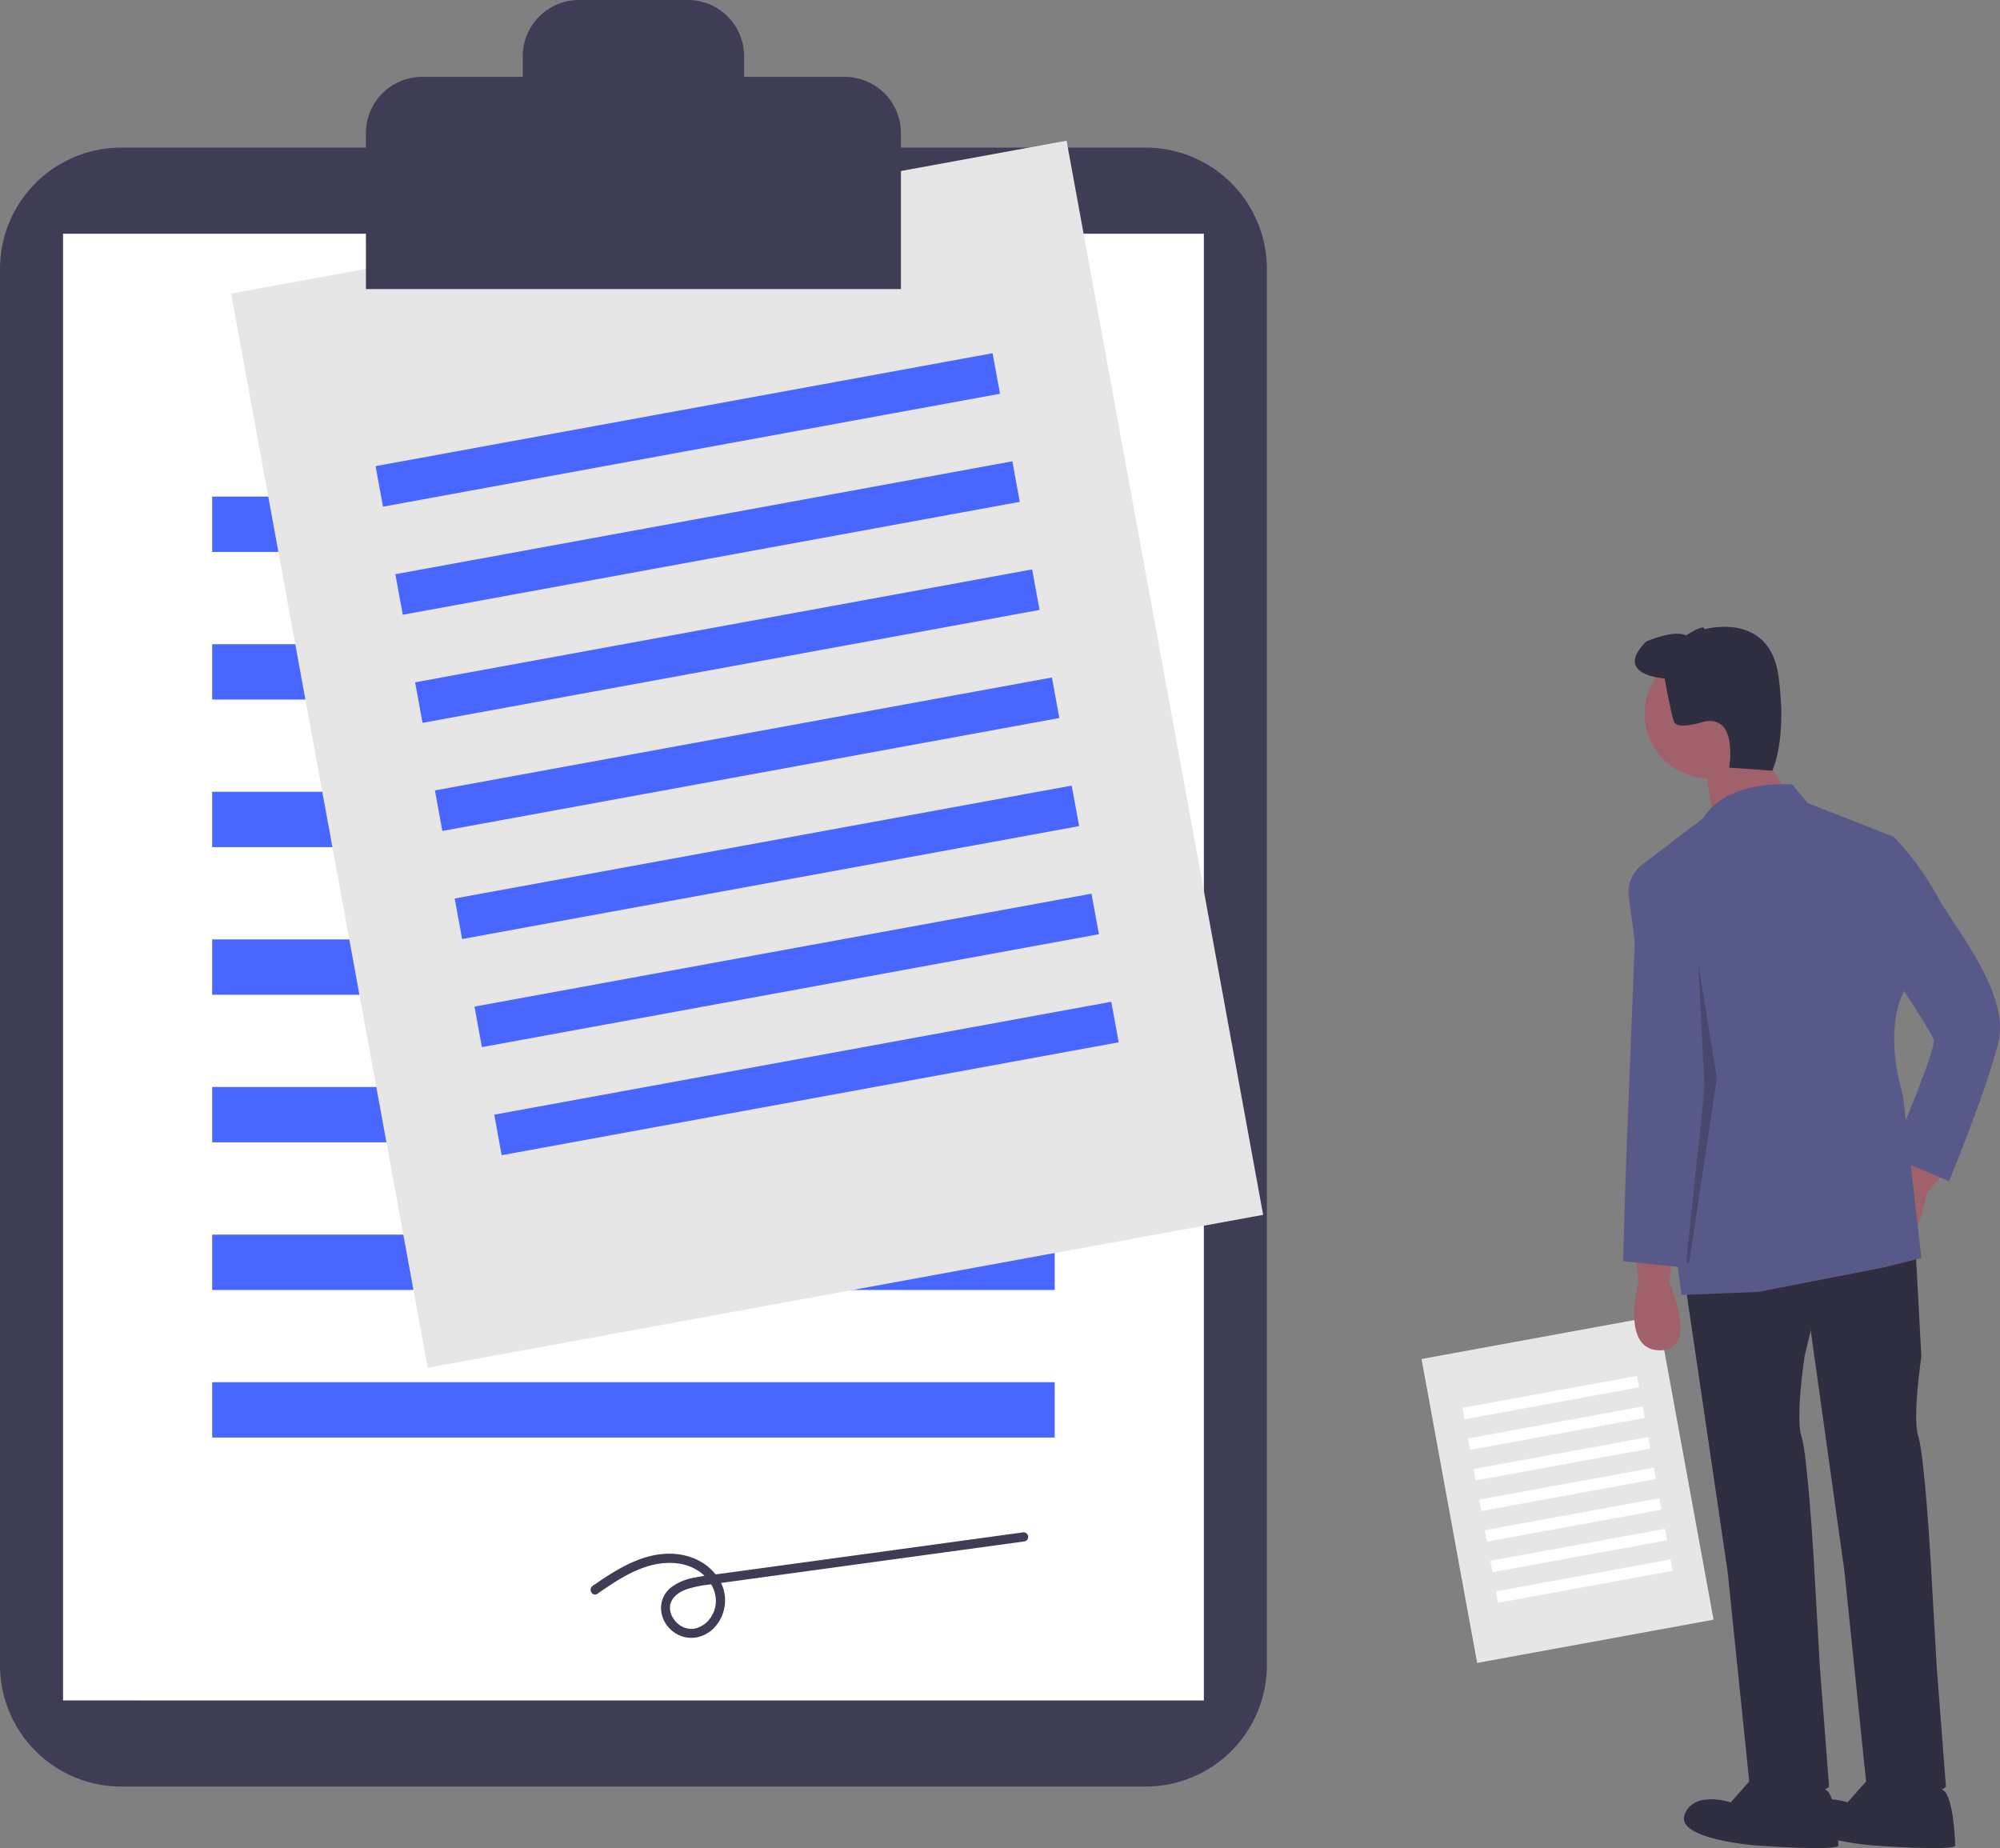 <svg data-name="Layer 1" xmlns="http://www.w3.org/2000/svg" width="790.523" height="730.492" viewBox="0 0 790.523 730.492"><rect x="0" y="0" width="790.523" height="730.492" fill="#808080" stroke="none"/><path d="M47.913 58.34A47.968 47.968 0 000 106.253v551.99a47.968 47.968 0 0047.913 47.913h404.925a47.968 47.968 0 0047.913-47.913v-551.99a47.968 47.968 0 00-47.913-47.913z" fill="#3f3d56"/><path fill="#fff" d="M24.916 92.371h450.919v579.753H24.916z"/><path fill="#4967ff" d="M83.864 196.289h333.024v21.877H83.864zm0 58.34h333.024v21.877H83.864zm0 58.34h333.024v21.877H83.864zm0 58.34h333.024v21.877H83.864zm0 58.34h333.024v21.877H83.864zm0 58.34h333.024v21.877H83.864zm0 58.34h333.024v21.877H83.864z"/><path fill="#e6e6e6" d="M91.351 116.042L421.575 55.61l77.698 424.573-330.224 60.432z"/><path fill="#4967ff" d="M148.448 184.246l243.884-44.632 2.932 16.022-243.884 44.632zm7.819 42.724l243.884-44.632 2.932 16.022L159.2 242.992zm7.817 42.724l243.885-44.632 2.932 16.022-243.884 44.632zm7.82 42.725l243.884-44.632 2.932 16.022-243.884 44.632zm7.816 42.723l243.883-44.63 2.932 16.021-243.883 44.631zm7.82 42.726l243.885-44.632 2.932 16.022-243.884 44.632zm7.82 42.724l243.884-44.632 2.932 16.022-243.884 44.632z"/><path fill="#e6e6e6" d="M561.874 537.161l93.438-17.1 21.985 120.136-93.438 17.1z"/><path fill="#fff" d="M578.03 556.46l69.008-12.629.83 4.534-69.009 12.629zm2.213 12.089l69.008-12.629.83 4.534-69.009 12.628zm2.212 12.089l69.008-12.629.83 4.534-69.009 12.629zm2.212 12.089l69.008-12.629.83 4.534-69.009 12.629zm2.213 12.089l69.008-12.629.83 4.534-69.009 12.628zm2.212 12.089l69.008-12.629.83 4.534-69.009 12.629zm2.212 12.089l69.008-12.629.83 4.534-69.009 12.629z"/><path d="M333.866 30.385H294.13v-8.134A22.25 22.25 0 00271.88 0h-43.01a22.25 22.25 0 00-22.25 22.25v8.135h-39.736a22.25 22.25 0 00-22.25 22.251v61.613h211.481V52.636a22.25 22.25 0 00-22.25-22.25zm-97.754 599.58c6.57-4.496 13.322-9.172 21.123-11.216 7.119-1.865 15.292-1.371 20.922 3.84 4.544 4.207 6.462 10.672 3.096 16.205a10.298 10.298 0 01-6.823 4.964 8.219 8.219 0 01-7.388-2.886c-1.766-1.95-2.822-4.833-1.884-7.404.987-2.704 3.625-4.357 6.216-5.28a46.004 46.004 0 019.27-1.915l12.893-1.765 52.769-7.224 58.765-8.045a1.836 1.836 0 001.273-2.242 1.87 1.87 0 00-2.242-1.273L287.17 621.73c-4.23.579-8.519.994-12.704 1.844a21.363 21.363 0 00-9.122 3.79c-5.602 4.434-5.202 12.278-.047 16.917 5.218 4.697 12.784 3.888 17.363-1.3a15.743 15.743 0 001.194-19.29c-4.999-7.537-14.107-10.433-22.81-9.364-10.066 1.236-18.599 6.894-26.774 12.488-1.924 1.318-.103 4.479 1.84 3.149z" fill="#3f3d56"/><path d="M646.406 494.837l1.216 12.154s-7.293 26.739 8.508 26.739 3.646-26.74 3.646-26.74l1.215-9.723zm110.396-40.493l-5.577 10.867s-20.64 18.498-7.37 27.075 17.578-20.477 17.578-20.477l6.298-7.507z" fill="#a0616a"/><path d="M665.853 505.775l17.016 115.465 8.508 82.648s7.292 18.231 31.6 2.43l-3.646-47.4-2.43-42.54s-2.432-41.324-4.862-48.617 1.215-31.6 1.215-31.6l9.723-40.11z" fill="#2f2e41"/><path d="M693.807 701.457l-9.723 10.939s-14.585-4.862-18.231 4.861 27.954 12.154 27.954 12.154 32.817 2.431 32.817 0-.88-21.021-5.302-22.057-27.515-5.897-27.515-5.897zm18.232-201.759l17.015 121.542 8.508 82.648s7.293 18.231 31.601 2.43l-3.646-47.4-2.431-42.54s-2.43-41.324-4.862-48.617 1.216-31.6 1.216-31.6l-2.431-44.97z" fill="#2f2e41"/><path d="M739.993 701.457l-9.723 10.939s-14.585-4.862-18.231 4.861 27.954 12.154 27.954 12.154 32.816 2.431 32.816 0-.879-21.021-5.301-22.057-27.515-5.897-27.515-5.897z" fill="#2f2e41"/><circle cx="675.576" cy="282.139" r="25.524" fill="#a0616a"/><path fill="#a0616a" d="M694.415 293.685l10.939 18.232-27.955 12.154-3.646-21.878 20.662-8.508z"/><path d="M708.392 310.094s-25.523-2.431-35.247 13.37l-23.99 18.231a13.829 13.829 0 00-5.341 12.825l20.823 157.332 30.386-1.215 49.832-9.723 14.585-3.647-7.293-64.417s-8.508-25.523 1.216-42.54l-4.862-59.554-34.032-13.37z" fill="#575a89"/><path d="M651.268 346.556l-1.823-3.039s-2.431 0-2.431 4.862-4.254 109.995-4.254 109.995l-1.215 40.109 23.092 2.43 8.508-75.355-3.646-49.832zm80.217-18.231l17.016 2.43a112.95 112.95 0 0117.016 23.093c7.292 13.37 29.17 38.894 24.308 58.34s-19.447 54.694-19.447 54.694l-23.092-9.723s18.23-42.54 17.015-46.186-15.8-25.524-15.8-25.524z" fill="#575a89"/><path d="M657.953 268.162s-20.662-1.216-7.293-14.585c0 0 10.939-4.862 15.8-2.431 0 0 7.293-4.862 7.293-2.43 0 0 25.524-7.293 29.17 18.23s-2.43 37.678-2.43 37.678l-17.017-1.215s3.647-20.662-9.723-18.231c0 0-10.939 3.646-12.154 0s-3.646-17.016-3.646-17.016z" fill="#2f2e41"/><path opacity=".2" d="M667.676 499.09l10.939-72.924-7.293-44.971 2.431 48.914-7.292 68.981h1.215z"/></svg>